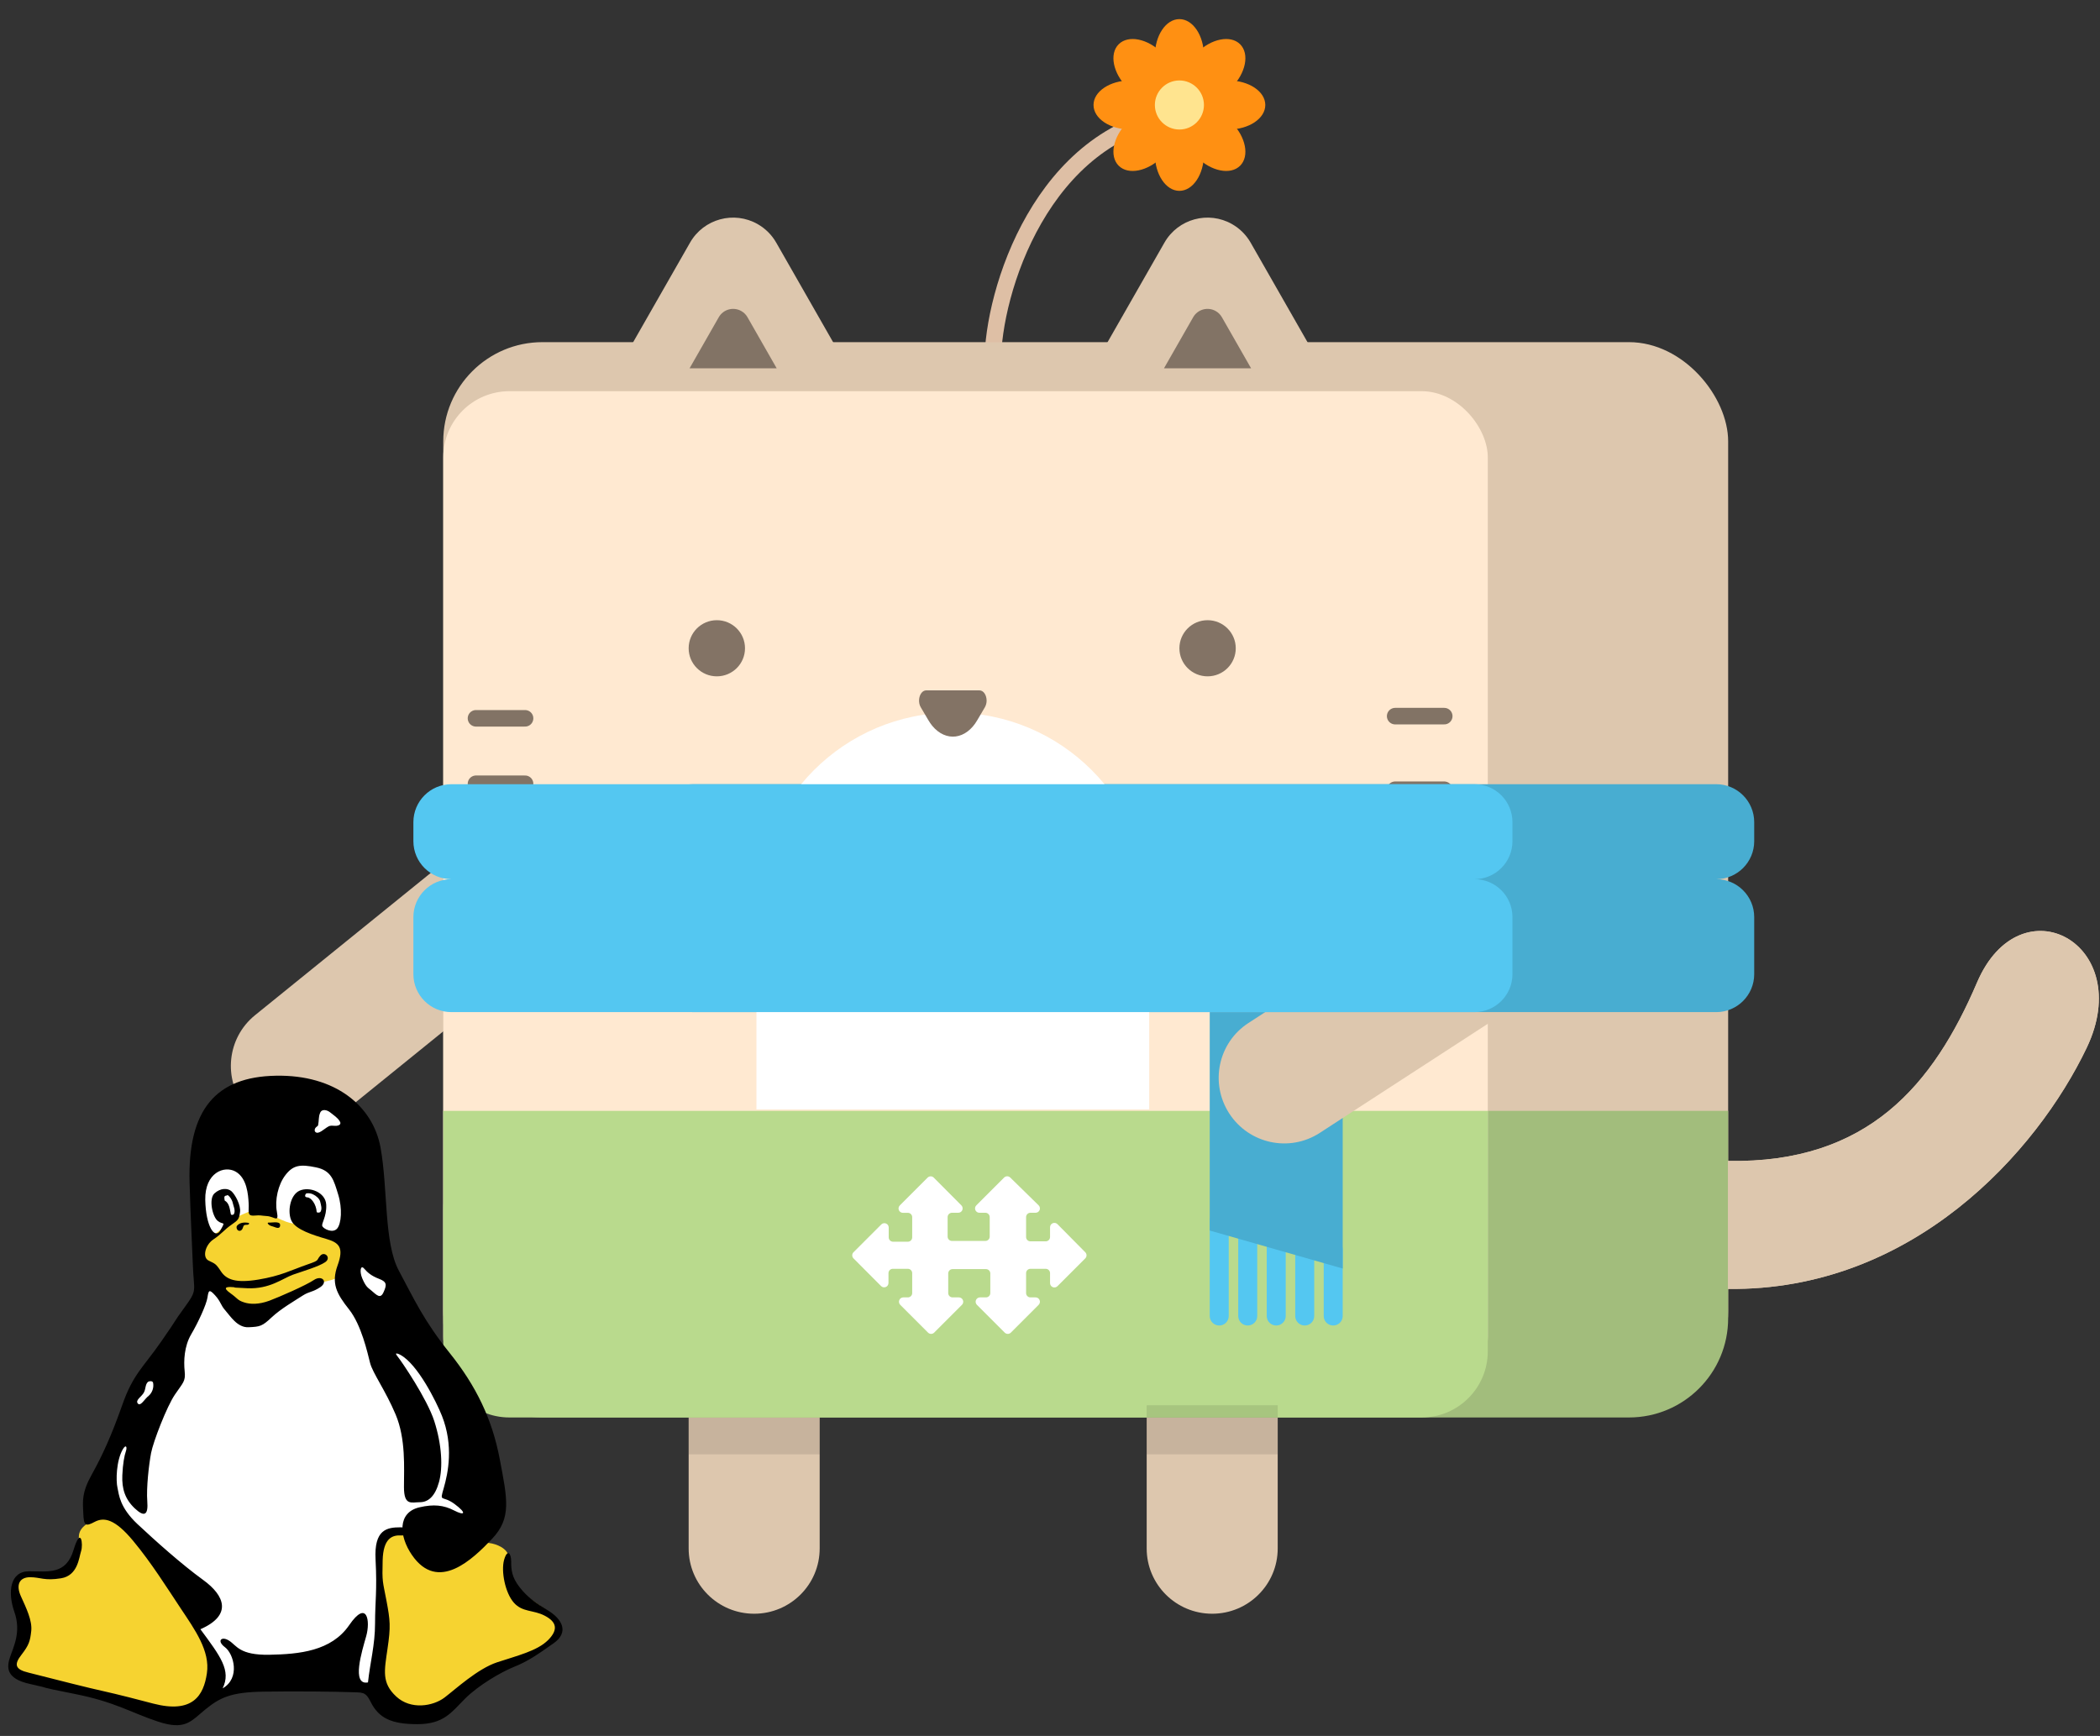 <svg xmlns="http://www.w3.org/2000/svg" xmlns:xlink="http://www.w3.org/1999/xlink" width="127" height="105" version="1.1" viewBox="0 0 127 105"><rect x="0" y="0" width="127" height="105" fill="#333333" stroke="none"/><title>habicat-and-tux</title><desc>Created with Sketch.</desc><defs><path id="path-1" d="M0.527,13.91 C9.015,14.074 12.96,9.269 15.59,3.12 C18.22,-3.03 25.228,0.777 22.225,7.064 C19.222,13.351 11.701,21.788 0.527,21.652 C0.527,13.91 0.527,19.715 0.527,13.91 Z"/></defs><g id="Habitat-SaaS-Onboarding/desktop" fill="none" fill-rule="evenodd" stroke="none" stroke-width="1"><g id="Habitat-5-mins-flow-V2---5" transform="translate(-590, -481)"><g id="habicat-and-tux" transform="translate(590, 479.5)"><g id="habicat" transform="translate(12, 0.43)"><path id="Shape" fill="#DDC7AE" fill-rule="nonzero" d="M33.609,98.678 L33.609,98.678 C31.42,98.678 29.647,96.911 29.647,94.729 L29.647,80.133 L37.571,80.133 L37.571,94.729 C37.571,96.911 35.798,98.678 33.609,98.678 Z"/><rect id="Rectangle-3" width="7.924" height="2.968" x="29.647" y="86.069" fill="#000" fill-opacity=".1"/><path id="Path-3" stroke="#DEBFA5" d="M59.202,7.992 C51.013,9.143 48.036,18.705 48.036,22.997"/><path id="Shape-Copy" fill="#DDC7AE" fill-rule="nonzero" d="M61.309,98.678 L61.309,98.678 C59.12,98.678 57.347,96.911 57.347,94.729 L57.347,80.133 L65.271,80.133 L65.271,94.729 C65.271,96.911 63.498,98.678 61.309,98.678 Z"/><path id="Shape-Copy-3" fill="#DDC7AE" fill-rule="nonzero" d="M10.054,71.477 C7.865,71.477 6.092,69.71 6.092,67.528 L6.092,52.932 L14.016,52.932 L14.016,67.528 C14.016,69.71 12.243,71.477 10.054,71.477 Z" transform="translate(10.054, 62.204) rotate(-309) translate(-10.054, -62.204)"/><rect id="Rectangle-6" width="77.705" height="64.61" x="14.807" y="21.765" fill="#DDC7AE" rx="6"/><path id="Rectangle-6" fill="#A2BD7C" d="M20.807,68.261 L92.512,68.261 L92.512,80.807 L92.512,80.807 C92.512,84.121 89.826,86.807 86.512,86.807 L20.807,86.807 L20.807,86.807 C17.494,86.807 14.807,84.121 14.807,80.807 L14.807,74.261 L14.807,74.261 C14.807,70.948 17.494,68.261 20.807,68.261 Z"/><rect id="Rectangle-6-Copy" width="63.169" height="61.183" x="14.807" y="24.732" fill="#FFE9D1" rx="4"/><path id="Rectangle-6-Copy" fill="#B9DA8D" d="M14.807,68.261 L77.976,68.261 L77.976,82.807 L77.976,82.807 C77.976,85.016 76.185,86.807 73.976,86.807 L18.807,86.807 L18.807,86.807 C16.598,86.807 14.807,85.016 14.807,82.807 L14.807,68.261 Z"/><ellipse id="Oval-Copy" cx="31.351" cy="40.281" fill="#837365" fill-rule="nonzero" rx="1.704" ry="1.698"/><ellipse id="Oval-Copy-2" cx="61.03" cy="40.281" fill="#837365" fill-rule="nonzero" rx="1.704" ry="1.698"/><path id="Shape-Copy-4" fill="#837365" fill-rule="nonzero" d="M49.82,46.711 L48.87,47.478 C47.447,48.664 44.89,48.809 43.176,47.824 C42.992,47.715 42.833,47.605 42.675,47.478 L41.726,46.711 C41.41,46.456 41.462,46.073 41.832,45.854 C41.99,45.762 42.201,45.708 42.412,45.708 L49.134,45.708 C49.635,45.708 50.03,45.981 50.03,46.328 C50.03,46.456 49.951,46.602 49.82,46.711 Z"/><path id="Line-6" stroke="#827365" stroke-linecap="round" stroke-linejoin="round" d="M16.786,48.476 L19.754,48.476"/><path id="Line-6-Copy-3" stroke="#827365" stroke-linecap="round" stroke-linejoin="round" d="M72.374,48.838 L75.342,48.838"/><path id="Line-6-Copy" stroke="#827365" stroke-linecap="round" stroke-linejoin="round" d="M16.786,44.518 L19.754,44.518"/><path id="Line-6-Copy-4" stroke="#827365" stroke-linecap="round" stroke-linejoin="round" d="M72.374,44.386 L75.342,44.386"/><path id="Line-6-Copy-2" stroke="#827365" stroke-linecap="round" stroke-linejoin="round" d="M16.786,53.422 L19.754,53.422"/><path id="Line-6-Copy-5" stroke="#827365" stroke-linecap="round" stroke-linejoin="round" d="M72.374,53.29 L75.342,53.29"/><g id="Group-2" transform="translate(53.39, 13.85)"><path id="Triangle-Copy-4" fill="#DDC7AE" d="M10.242,1.894 L14.586,9.497 L0.688,9.497 L5.032,1.894 L5.032,1.894 C5.854,0.456 7.687,-0.044 9.125,0.778 C9.59,1.044 9.976,1.429 10.242,1.894 Z"/><path id="Triangle-Copy-5" fill="#827365" d="M8.505,6.407 L10.271,9.497 L5.003,9.497 L6.769,6.407 L6.769,6.407 C7.043,5.927 7.654,5.761 8.133,6.035 C8.288,6.123 8.417,6.252 8.505,6.407 Z"/></g><g id="Group-2-Copy" transform="translate(24.7, 13.85)"><path id="Triangle-Copy-4" fill="#DDC7AE" d="M10.242,1.894 L14.586,9.497 L0.688,9.497 L5.032,1.894 L5.032,1.894 C5.854,0.456 7.687,-0.044 9.125,0.778 C9.59,1.044 9.976,1.429 10.242,1.894 Z"/><path id="Triangle-Copy-5" fill="#827365" d="M8.505,6.407 L10.271,9.497 L5.003,9.497 L6.769,6.407 L6.769,6.407 C7.043,5.927 7.654,5.761 8.133,6.035 C8.288,6.123 8.417,6.252 8.505,6.407 Z"/></g><path id="Path-2" fill="#DDC7AE" d="M92.499,71.289 C100.988,71.453 104.933,66.649 107.563,60.499 C110.192,54.349 117.201,58.156 114.198,64.443 C111.195,70.73 103.673,79.167 92.499,79.032 C92.499,71.289 92.499,77.094 92.499,71.289 Z"/><path id="Shape" fill="#FFF" fill-rule="nonzero" d="M53.638,77.179 L51.952,78.865 C51.877,78.941 51.763,78.964 51.664,78.923 C51.566,78.882 51.502,78.785 51.503,78.678 L51.503,78.078 C51.503,77.933 51.385,77.815 51.24,77.815 L50.316,77.815 C50.172,77.815 50.054,77.933 50.054,78.078 L50.054,79.282 C50.054,79.427 50.172,79.544 50.316,79.544 L50.626,79.544 C50.733,79.543 50.83,79.607 50.871,79.706 C50.912,79.805 50.889,79.919 50.813,79.994 L49.127,81.68 C49.026,81.775 48.868,81.775 48.767,81.68 L47.081,79.994 C47.005,79.919 46.982,79.805 47.023,79.706 C47.064,79.607 47.161,79.543 47.268,79.544 L47.628,79.544 C47.772,79.544 47.89,79.427 47.89,79.282 L47.89,78.096 C47.89,77.951 47.772,77.833 47.628,77.833 L45.607,77.833 C45.462,77.833 45.345,77.951 45.345,78.096 L45.345,79.282 C45.345,79.427 45.462,79.544 45.607,79.544 L45.988,79.544 C46.095,79.543 46.192,79.607 46.233,79.706 C46.274,79.805 46.251,79.919 46.175,79.994 L44.489,81.68 C44.388,81.775 44.231,81.775 44.13,81.68 L42.444,79.994 C42.368,79.919 42.345,79.805 42.386,79.706 C42.427,79.607 42.524,79.543 42.631,79.544 L42.904,79.544 C43.049,79.544 43.166,79.427 43.166,79.282 L43.166,78.078 C43.166,77.933 43.049,77.815 42.904,77.815 L41.994,77.815 C41.849,77.815 41.732,77.933 41.732,78.078 L41.732,78.671 C41.733,78.778 41.669,78.875 41.57,78.916 C41.472,78.957 41.358,78.934 41.283,78.858 L39.611,77.179 C39.516,77.078 39.516,76.92 39.611,76.819 L41.297,75.133 C41.372,75.057 41.486,75.034 41.585,75.075 C41.684,75.116 41.747,75.213 41.746,75.32 L41.746,75.914 C41.746,76.058 41.864,76.176 42.009,76.176 L42.904,76.176 C43.049,76.176 43.166,76.058 43.166,75.914 L43.166,74.691 C43.166,74.546 43.049,74.429 42.904,74.429 L42.605,74.429 C42.499,74.43 42.402,74.366 42.36,74.267 C42.319,74.168 42.342,74.055 42.419,73.979 L44.105,72.293 C44.206,72.199 44.363,72.199 44.464,72.293 L46.139,73.976 C46.215,74.051 46.238,74.165 46.197,74.264 C46.156,74.362 46.059,74.426 45.952,74.425 L45.571,74.425 C45.426,74.425 45.309,74.543 45.309,74.688 L45.309,75.867 C45.309,76.012 45.426,76.129 45.571,76.129 L47.592,76.129 C47.736,76.129 47.854,76.012 47.854,75.867 L47.854,74.688 C47.854,74.543 47.736,74.425 47.592,74.425 L47.232,74.425 C47.125,74.426 47.028,74.362 46.987,74.264 C46.946,74.165 46.969,74.051 47.045,73.976 L48.731,72.29 C48.832,72.195 48.99,72.195 49.091,72.29 L50.813,73.976 C50.889,74.051 50.912,74.165 50.871,74.264 C50.83,74.362 50.733,74.426 50.626,74.425 L50.316,74.425 C50.172,74.425 50.054,74.543 50.054,74.688 L50.054,75.892 C50.054,76.037 50.172,76.154 50.316,76.154 L51.24,76.154 C51.385,76.154 51.503,76.037 51.503,75.892 L51.503,75.302 C51.502,75.195 51.566,75.098 51.664,75.057 C51.763,75.016 51.877,75.039 51.952,75.115 L53.638,76.819 C53.733,76.92 53.733,77.078 53.638,77.179 L53.638,77.179 Z"/><rect id="Rectangle-3-Copy" width="7.924" height="2.968" x="57.347" y="86.069" fill="#000" fill-opacity=".1"/><g id="Rectangle-3-Copy-2" transform="translate(91.972, 57.379)"><mask id="mask-2" fill="#fff"><use xlink:href="#path-1"/></mask><use id="Mask" fill="#DDC7AE" xlink:href="#path-1"/><rect width="8.362" height="3.397" x="-1.956" y="15.895" fill="#000" fill-opacity=".1" mask="url(#mask-2)" transform="translate(2.225, 17.593) rotate(-90) translate(-2.225, -17.593)"/></g><g id="Group-28" transform="translate(50.917, 0)"><g id="Group-27" fill="#FF9012"><g id="Group-25" transform="translate(3.215, 2.226)"><ellipse id="Oval-2" cx="8.162" cy="5.194" rx="1.484" ry="2.226" transform="translate(8.162, 5.194) rotate(-270) translate(-8.162, -5.194)"/><ellipse id="Oval-2" cx="5.194" cy="2.226" rx="1.484" ry="2.226"/><ellipse id="Oval-2" cx="2.226" cy="5.194" rx="1.484" ry="2.226" transform="translate(2.226, 5.194) rotate(-90) translate(-2.226, -5.194)"/><ellipse id="Oval-2" cx="5.194" cy="8.162" rx="1.484" ry="2.226" transform="translate(5.194, 8.162) rotate(-180) translate(-5.194, -8.162)"/></g><g id="Group-25" transform="translate(8.409, 7.853) rotate(45) translate(-8.409, -7.853) translate(2.909, 2.353)"><ellipse id="Oval-2" cx="8.162" cy="5.194" rx="1.484" ry="2.226" transform="translate(8.162, 5.194) rotate(-270) translate(-8.162, -5.194)"/><ellipse id="Oval-2" cx="5.194" cy="2.226" rx="1.484" ry="2.226"/><ellipse id="Oval-2" cx="2.226" cy="5.194" rx="1.484" ry="2.226" transform="translate(2.226, 5.194) rotate(-90) translate(-2.226, -5.194)"/><ellipse id="Oval-2" cx="5.194" cy="8.162" rx="1.484" ry="2.226" transform="translate(5.194, 8.162) rotate(-180) translate(-5.194, -8.162)"/></g></g><path id="Fill-4" fill="#FFE48F" d="M8.409,8.904 C7.591,8.904 6.925,8.238 6.925,7.42 C6.925,6.601 7.591,5.936 8.409,5.936 C9.227,5.936 9.893,6.601 9.893,7.42 C9.893,8.238 9.227,8.904 8.409,8.904"/></g><g id="Group" fill="#54C7F1" fill-rule="nonzero" transform="translate(61.12, 74.309)"><path id="Shape" d="M0.615,6.936 C0.298,6.936 0.04,6.679 0.04,6.361 L0.04,0.617 C0.04,0.299 0.298,0.043 0.615,0.043 C0.932,0.043 1.189,0.299 1.189,0.617 L1.189,6.361 C1.189,6.679 0.932,6.936 0.615,6.936"/><path id="Shape" d="M2.338,6.936 C2.021,6.936 1.764,6.679 1.764,6.361 L1.764,1.192 C1.764,0.874 2.021,0.617 2.338,0.617 C2.655,0.617 2.913,0.874 2.913,1.192 L2.913,6.361 C2.913,6.679 2.655,6.936 2.338,6.936"/><path id="Shape" d="M4.061,6.936 C3.744,6.936 3.487,6.679 3.487,6.361 L3.487,1.766 C3.487,1.448 3.744,1.191 4.061,1.191 C4.378,1.191 4.636,1.448 4.636,1.766 L4.636,6.361 C4.636,6.679 4.378,6.936 4.061,6.936"/><path id="Shape" d="M5.785,6.936 C5.468,6.936 5.21,6.679 5.21,6.361 L5.21,2.34 C5.21,2.023 5.468,1.766 5.785,1.766 C6.102,1.766 6.359,2.023 6.359,2.34 L6.359,6.361 C6.359,6.679 6.102,6.936 5.785,6.936"/><path id="Shape" d="M7.508,6.936 C7.191,6.936 6.933,6.679 6.933,6.361 L6.933,2.34 C6.933,2.023 7.191,1.766 7.508,1.766 C7.825,1.766 8.082,2.023 8.082,2.34 L8.082,6.361 C8.082,6.679 7.825,6.936 7.508,6.936"/></g><polygon id="Shape" fill="#48ADD1" fill-rule="nonzero" points="69.202 62.289 69.202 77.798 61.16 75.5 61.16 62.289"/><path id="Shape-Copy-6" fill="#DDC7AE" fill-rule="nonzero" d="M70.12,72.646 C67.931,72.646 66.158,70.878 66.158,68.697 L66.158,54.101 L74.082,54.101 L74.082,68.697 C74.082,70.878 72.309,72.646 70.12,72.646 Z" transform="translate(70.12, 63.373) rotate(-303) translate(-70.12, -63.373)"/><g id="Group-Copy" fill="#48ADD1" fill-rule="nonzero" transform="translate(27.62, 48.476)"><path id="Shape" d="M66.468,8.067 L66.468,11.516 C66.468,12.784 65.439,13.813 64.17,13.813 L2.298,13.813 C1.029,13.813 0,12.784 0,11.516 L0,8.069 C0,6.8 1.029,5.771 2.298,5.771 C1.029,5.771 0,4.742 0,3.474 L0,2.325 C0,1.056 1.029,0.027 2.298,0.027 L64.17,0.027 C65.439,0.027 66.468,1.056 66.468,2.325 L66.468,3.474 C66.468,4.742 65.439,5.771 64.17,5.771 C65.44,5.771 66.468,6.799 66.468,8.067 Z"/></g><g id="Group-3" transform="translate(33, 42.57)"><path id="Rectangle-Copy-9" fill="#FFF" d="M12.624,1.602 L12.624,1.602 L12.624,1.602 C19.183,1.602 24.5,6.919 24.5,13.478 L24.5,25.602 L0.747,25.602 L0.747,13.478 L0.747,13.478 C0.747,6.919 6.064,1.602 12.624,1.602 Z"/><path id="Shape-Copy-11" fill="#837365" fill-rule="nonzero" d="M14.565,1.273 L14.11,2.047 C13.426,3.246 12.199,3.394 11.376,2.398 C11.288,2.287 11.212,2.176 11.136,2.047 L10.68,1.273 C10.528,1.014 10.554,0.627 10.731,0.406 C10.807,0.313 10.908,0.258 11.009,0.258 L14.236,0.258 C14.477,0.258 14.667,0.535 14.667,0.885 C14.667,1.014 14.629,1.162 14.565,1.273 Z"/></g><path id="Shape" fill="#54C7F1" fill-rule="nonzero" d="M79.468,56.542 L79.468,59.991 C79.468,61.26 78.439,62.289 77.17,62.289 L15.298,62.289 C14.029,62.289 13,61.26 13,59.991 L13,56.544 C13,55.276 14.029,54.247 15.298,54.247 C14.029,54.247 13,53.218 13,51.949 L13,50.8 C13,49.531 14.029,48.503 15.298,48.503 L77.17,48.503 C78.439,48.503 79.468,49.531 79.468,50.8 L79.468,51.949 C79.468,53.218 78.439,54.247 77.17,54.247 C78.44,54.247 79.468,55.274 79.468,56.542 Z"/></g><g id="linux-tux" fill-rule="nonzero" transform="translate(0.408, 66.452)"><polygon id="Shape" fill="#FFF" points="11.616 10.004 11.552 5.602 14.171 4.068 18.06 1.448 19.659 1.383 21.323 3.171 22.219 9.113 21.004 11.284 15.959 11.154"/><polygon id="Shape" fill="#FFF" points="6.442 22.589 7.782 18.819 10.401 15.691 11.741 13.007 12.318 12.115 21.895 10.646 23.812 13.649 29.176 26.483 27.323 28.779 22.468 36.896 21.323 37.15 12.443 37.404 6.248 30.507 5.227 24.76 6.442 22.589"/><path id="Shape" fill="#F6D330" d="M18.703,12.818 C18.703,12.818 18.384,12.753 19.276,12.559 C20.172,12.369 20.177,12.18 20.426,11.921 C20.68,11.667 20.81,11.089 20.81,10.452 C20.81,9.815 21.128,7.962 21.063,7.454 C21.004,6.941 19.913,5.029 19.47,4.77 C19.022,4.516 14.042,4.068 14.042,4.068 L12.508,5.283 L11.357,6.363 L11.616,9.815 C11.616,9.815 11.292,10.9 11.357,11.343 C11.422,11.792 12.064,12.305 12.318,12.559 C12.572,12.818 13.529,13.843 13.847,14.157 C14.171,14.476 14.236,14.795 14.997,14.54 C15.764,14.287 16.213,14.287 16.79,13.838 C17.363,13.39 18.703,12.818 18.703,12.818 L18.703,12.818 Z"/><path id="Shape" fill="#FFF" d="M15.765,7.39 C15.959,6.876 16.213,5.92 16.656,5.602 C17.104,5.283 18.065,5.019 18.638,5.089 C19.216,5.153 20.297,5.726 20.555,6.174 C20.81,6.622 20.81,8.41 20.81,8.41 L20.68,9.879 L19.788,9.815 L17.871,9.047 L17.553,9.047 C17.553,9.047 17.234,9.172 16.273,8.664 C15.316,8.151 15.57,7.902 15.765,7.39 L15.765,7.39 Z M13.723,8.794 C13.753,8.764 13.812,8.724 13.892,8.679 C14.281,8.465 15.127,8.151 15.127,8.151 C15.127,8.151 15.954,6.05 15.252,5.218 C14.554,4.386 13.021,4.516 13.021,4.516 C13.021,4.516 11.362,5.472 11.422,5.856 C11.487,6.239 11.552,7.579 11.616,7.768 C11.676,7.962 11.935,10.004 11.935,10.004 L12.508,9.75 L13.34,9.113 C13.339,9.113 13.533,8.988 13.723,8.794 L13.723,8.794 Z"/><path id="Shape" fill="#F6D330" d="M25.919,28.081 L26.845,28.151 C26.98,28.161 27.114,28.166 27.249,28.171 C27.936,28.196 28.539,28.3 29.181,28.38 C29.605,28.43 30.307,28.699 30.356,29.232 C30.426,30.019 30.197,30.885 30.864,31.209 C31.547,31.672 33.07,32.743 33.07,32.743 L33.519,33.569 L32.179,34.785 L25.6,38.744 L22.602,37.723 L22.602,35.298 L22.727,32.041 L22.408,29.102 L22.916,27.952 L24.196,27.569 L25.919,28.081 L25.919,28.081 Z M6.895,26.647 C6.83,26.587 5.665,26.931 5.59,26.946 C5.048,27.026 4.361,27.399 4.361,27.992 C4.361,28.296 4.336,28.61 4.196,28.883 C4.087,29.097 3.838,29.421 3.843,29.491 C3.758,29.725 3.604,30.054 3.39,30.193 C3.14,30.218 2.035,30.318 2.035,30.318 L1.074,30.318 L0.501,31.015 L0.949,32.873 L0.819,34.337 L0.376,36 L1.457,36.573 L9.634,38.744 L11.487,38.171 L12.443,35.806 L12.249,34.914 L11.357,33.126 C11.357,33.126 7.473,27.484 6.895,26.647 Z"/><path id="Shape" fill="#000" d="M11.058,6.602 C10.924,2.146 12.662,0.178 16.272,0.114 C19.878,0.044 22.139,1.946 22.602,4.441 C23.06,6.931 22.796,10.213 23.718,11.916 C24.634,13.624 25.222,14.934 26.8,16.901 C28.374,18.868 29.355,20.87 29.814,23.301 C30.276,25.726 30.536,26.871 29.355,28.121 C28.175,29.366 26.078,31.398 24.504,29.102 C23.713,27.952 23.628,26.523 24.963,26.219 C25.814,26.02 26.427,26.084 27.06,26.413 C27.697,26.742 27.846,26.587 27.084,26.02 C26.317,25.452 26.163,25.975 26.427,25.058 C26.691,24.142 27.035,22.494 26.317,20.681 C25.984,19.844 24.853,17.554 23.793,16.991 C23.698,16.936 23.419,16.821 23.608,17.056 C23.892,17.409 25.421,19.66 25.854,21 C26.317,22.439 26.382,23.814 26.143,24.685 C25.904,25.561 25.486,25.91 24.983,25.91 C24.48,25.91 24.022,26.149 24.022,24.994 C24.022,23.833 24.141,22.085 23.519,20.606 C22.896,19.132 22.139,18.116 21.975,17.493 C21.816,16.871 21.452,15.198 20.7,14.247 C19.943,13.295 19.615,12.673 20.008,11.587 C20.401,10.507 20.107,10.213 19.321,9.984 C18.534,9.755 17.483,9.426 17.224,8.898 C16.96,8.375 17.125,7.324 17.712,7.066 C18.305,6.802 19.286,7.16 19.321,7.917 C19.356,8.669 18.992,9.063 19.092,9.227 C19.191,9.391 19.714,9.655 19.978,9.362 C20.237,9.063 20.307,8.146 20.043,7.295 C19.779,6.443 19.649,5.85 18.698,5.656 C17.747,5.457 17.319,5.522 16.861,6.114 C16.402,6.702 16.203,7.653 16.338,8.345 C16.467,9.033 16.203,8.639 15.745,8.604 C15.287,8.574 15.417,8.539 14.958,8.574 C14.5,8.604 14.665,8.31 14.629,7.817 C14.6,7.324 14.535,6.308 13.843,5.915 C13.155,5.522 11.975,5.98 12.005,7.623 C12.04,9.262 12.597,10.048 12.926,9.456 C13.255,8.868 13.091,9.162 12.762,8.898 C12.433,8.639 12.204,7.554 12.563,7.23 C12.926,6.901 13.35,6.901 13.584,7.096 C13.813,7.295 14.171,7.952 14.107,8.375 C14.042,8.804 14.007,8.834 13.584,9.132 C13.155,9.426 12.991,9.69 12.498,10.014 C12.005,10.342 11.811,11.099 12.205,11.294 C12.598,11.493 12.633,11.458 12.956,11.951 C13.285,12.444 13.843,12.673 15.222,12.444 C16.597,12.215 17.164,11.886 18.205,11.523 C18.963,11.264 18.698,11.294 18.963,11 C19.221,10.706 19.65,11.129 19.256,11.393 C18.863,11.657 17.976,11.916 17.319,12.145 C16.667,12.379 15.91,13.032 14.535,12.967 C13.156,12.902 14.107,12.932 13.679,12.902 C13.255,12.867 13.056,12.932 13.514,13.261 C13.977,13.59 13.943,13.689 14.336,13.818 C14.729,13.953 15.252,13.953 15.88,13.724 C16.502,13.49 18.076,12.802 18.569,12.474 C19.057,12.145 19.451,12.574 18.963,12.902 C18.47,13.231 18.335,13.131 17.877,13.425 C17.419,13.724 16.567,14.212 16.009,14.74 C15.452,15.263 15.322,15.297 14.63,15.327 C13.943,15.362 13.514,14.64 13.22,14.312 C12.927,13.983 12.956,13.789 12.598,13.395 C12.239,13.002 12.205,13.096 12.14,13.525 C12.075,13.953 11.582,15.033 11.154,15.756 C10.73,16.478 10.695,17.364 10.76,17.987 C10.825,18.609 10.661,18.674 10.173,19.396 C9.68,20.118 8.858,22.249 8.728,22.937 C8.599,23.624 8.435,25.038 8.499,25.855 C8.564,26.677 8.335,26.841 7.742,26.283 C7.155,25.726 6.955,25.103 6.99,24.281 C7.02,23.579 7.115,23.086 7.205,22.827 C7.294,22.568 7.21,22.389 7.02,22.708 C6.617,23.405 6.597,24.61 6.697,25.039 C6.791,25.462 6.826,26.219 7.907,27.235 C8.992,28.251 10.566,29.66 11.876,30.611 C13.191,31.562 13.649,32.743 11.712,33.594 C12.927,35.238 13.584,36.089 13.056,37.17 C14.142,36.547 13.724,35.078 13.201,34.685 C12.673,34.291 12.992,33.988 13.45,34.287 C13.908,34.58 14.072,35.168 15.88,35.138 C17.683,35.103 19.625,34.924 20.711,33.345 C21.792,31.771 22.001,33.096 21.737,34.018 C21.478,34.934 20.83,37.006 21.846,36.811 C21.976,35.596 22.274,34.545 22.274,33.236 C22.274,31.921 22.404,31.288 22.305,29.386 C22.205,27.553 22.997,27.429 23.814,27.429 C24.635,27.429 24.371,27.957 23.848,27.922 C23.321,27.887 22.767,28.086 22.733,29.431 C22.698,30.775 22.733,30.646 22.962,31.856 C23.191,33.071 23.226,33.43 23.027,34.774 C22.832,36.119 22.668,36.841 23.554,37.663 C24.436,38.485 25.78,38.251 26.473,37.728 C27.16,37.205 28.47,35.99 29.65,35.596 C30.835,35.203 32.08,34.909 32.737,34.252 C33.39,33.594 33.226,33.136 32.538,32.777 C31.851,32.414 31.193,32.578 30.671,31.991 C30.143,31.398 29.884,30.088 30.078,29.396 C30.277,28.709 30.506,29.003 30.506,29.496 C30.506,29.989 30.536,30.447 31.029,31.069 C31.522,31.692 31.98,31.991 32.767,32.479 C33.554,32.972 34.047,33.759 33.061,34.451 C32.08,35.138 31.522,35.531 30.7,35.86 C29.883,36.189 28.539,36.975 27.717,37.792 C26.895,38.614 26.437,39.336 24.829,39.336 C23.225,39.336 22.488,38.948 22.01,37.991 C21.681,37.334 21.517,37.434 20.765,37.399 C20.008,37.369 17.483,37.334 15.516,37.369 C13.549,37.399 12.892,37.728 12.005,38.45 C11.124,39.172 10.795,39.73 9.122,39.172 C7.449,38.614 6.562,37.991 4.072,37.499 C1.577,37.006 2.922,37.235 1.413,36.906 C-0.096,36.582 0.003,35.86 0.203,35.268 C0.397,34.68 0.89,33.759 0.462,32.549 C0.038,31.333 0.203,30.088 1.348,30.088 C2.498,30.088 3.579,30.317 4.037,28.808 C4.495,27.299 4.63,28.48 4.495,28.873 C4.366,29.267 4.301,30.347 3.285,30.512 C2.269,30.676 2.04,30.447 1.413,30.447 C0.79,30.447 0.531,30.875 0.855,31.597 C1.183,32.319 1.547,33.071 1.482,33.694 C1.413,34.316 1.348,34.545 0.89,35.138 C0.431,35.725 0.496,36.024 1.318,36.219 C2.135,36.418 3.614,36.811 4.988,37.14 C6.368,37.463 6.467,37.463 8.858,38.091 C11.253,38.713 11.911,37.598 12.105,36.253 C12.304,34.909 11.383,33.629 10.531,32.349 C9.679,31.069 8.763,29.596 7.647,28.251 C6.532,26.906 5.874,26.806 5.316,27.1 C4.758,27.399 4.659,27.334 4.629,26.578 C4.594,25.826 4.529,25.333 5.152,24.217 C5.774,23.102 6.332,21.886 6.99,20.019 C7.647,18.151 8.234,17.788 9.35,16.179 C10.466,14.576 9.973,15.198 10.76,14.118 C11.546,13.032 11.317,13.231 11.253,11.523 C11.188,9.82 11.123,8.834 11.058,6.602 Z M7.926,19.939 C8.095,20.143 8.334,19.66 8.583,19.476 C8.802,19.279 8.903,18.984 8.852,18.694 C8.828,18.54 8.578,18.589 8.529,18.644 C8.374,18.798 8.409,19.048 8.3,19.262 C8.175,19.521 7.757,19.73 7.926,19.939 L7.926,19.939 Z M22.025,13.086 C22.378,13.385 22.597,13.644 22.791,13.201 C22.991,12.758 22.991,12.578 22.513,12.399 C22.04,12.215 21.826,12.021 21.611,11.777 C21.397,11.528 21.323,11.951 21.497,12.364 C21.711,12.872 21.835,12.932 22.025,13.086 L22.025,13.086 Z M14.634,9.018 C14.39,8.968 14.096,8.988 13.932,9.182 C13.867,9.247 13.897,9.431 14.011,9.481 C14.161,9.546 14.26,9.396 14.29,9.282 C14.305,9.232 14.325,9.167 14.375,9.152 C14.44,9.117 14.534,9.147 14.604,9.117 C14.684,9.087 14.654,9.018 14.634,9.018 L14.634,9.018 Z M15.795,9.063 C15.894,9.212 16.074,9.212 16.223,9.277 C16.302,9.312 16.467,9.362 16.517,9.247 C16.631,8.883 16.138,8.998 15.909,8.998 C15.859,8.998 15.745,8.983 15.795,9.063 Z M18.185,7.474 C18.409,7.484 18.713,7.882 18.743,8.346 C18.747,8.415 18.937,8.41 18.977,8.341 C19.082,8.156 19.007,7.952 18.957,7.733 C18.917,7.554 18.703,7.37 18.524,7.29 C18.404,7.23 18.28,7.21 18.12,7.23 C18.08,7.25 17.941,7.459 18.185,7.474 L18.185,7.474 Z M13.3,7.36 C13.095,7.374 13.17,7.534 13.18,7.663 C13.464,7.822 13.489,8.181 13.548,8.465 C13.553,8.574 13.718,8.525 13.733,8.49 C13.857,8.261 13.703,8.002 13.648,7.733 C13.598,7.594 13.504,7.434 13.374,7.34 C13.354,7.32 13.319,7.36 13.3,7.36 Z M19.564,2.335 C19.36,2.17 19.041,2.106 18.947,2.374 C18.847,2.604 18.887,2.838 18.832,3.087 C18.832,3.166 18.733,3.186 18.678,3.261 C18.598,3.355 18.618,3.475 18.658,3.51 C18.847,3.704 19.196,3.32 19.45,3.186 C19.639,3.066 19.913,3.221 20.122,3.087 C20.182,3.047 20.202,2.952 20.142,2.877 C20.008,2.643 19.774,2.509 19.564,2.335 Z"/><path id="Shape" fill="#000" d="M25.471,28.41 C25.501,28.276 25.57,28.012 25.7,27.972 C25.745,27.957 25.784,27.977 25.799,28.022 C25.829,28.106 25.739,28.59 25.774,28.699 C25.814,28.814 25.949,28.799 26.043,28.769 C26.267,28.694 26.397,28.43 26.387,28.405 C26.387,28.395 26.382,28.395 26.372,28.395 C26.337,28.405 26.307,28.53 26.208,28.559 C26.143,28.58 26.093,28.57 26.073,28.505 C26.053,28.435 26.138,27.937 26.098,27.822 C26.063,27.708 25.949,27.678 25.839,27.713 C25.595,27.793 25.491,28.166 25.426,28.385 L25.421,28.385 L25.456,27.872 L25.152,27.972 L25.137,29.033 L25.421,28.938 C25.426,28.754 25.436,28.544 25.471,28.41 L25.471,28.41 Z M26.786,28.525 C27.029,28.445 27.139,28.156 27.129,28.121 C27.124,28.111 27.119,28.106 27.109,28.106 C27.089,28.116 27.045,28.28 26.905,28.325 C26.845,28.345 26.79,28.33 26.776,28.291 C26.756,28.231 26.77,28.126 26.77,28.036 L26.781,27.558 L27.114,27.449 L27.109,27.334 L26.776,27.444 L26.791,26.99 L26.492,27.16 L26.477,28.171 C26.477,28.28 26.467,28.375 26.487,28.425 C26.526,28.555 26.661,28.57 26.786,28.525 L26.786,28.525 Z"/></g></g></g></g></svg>